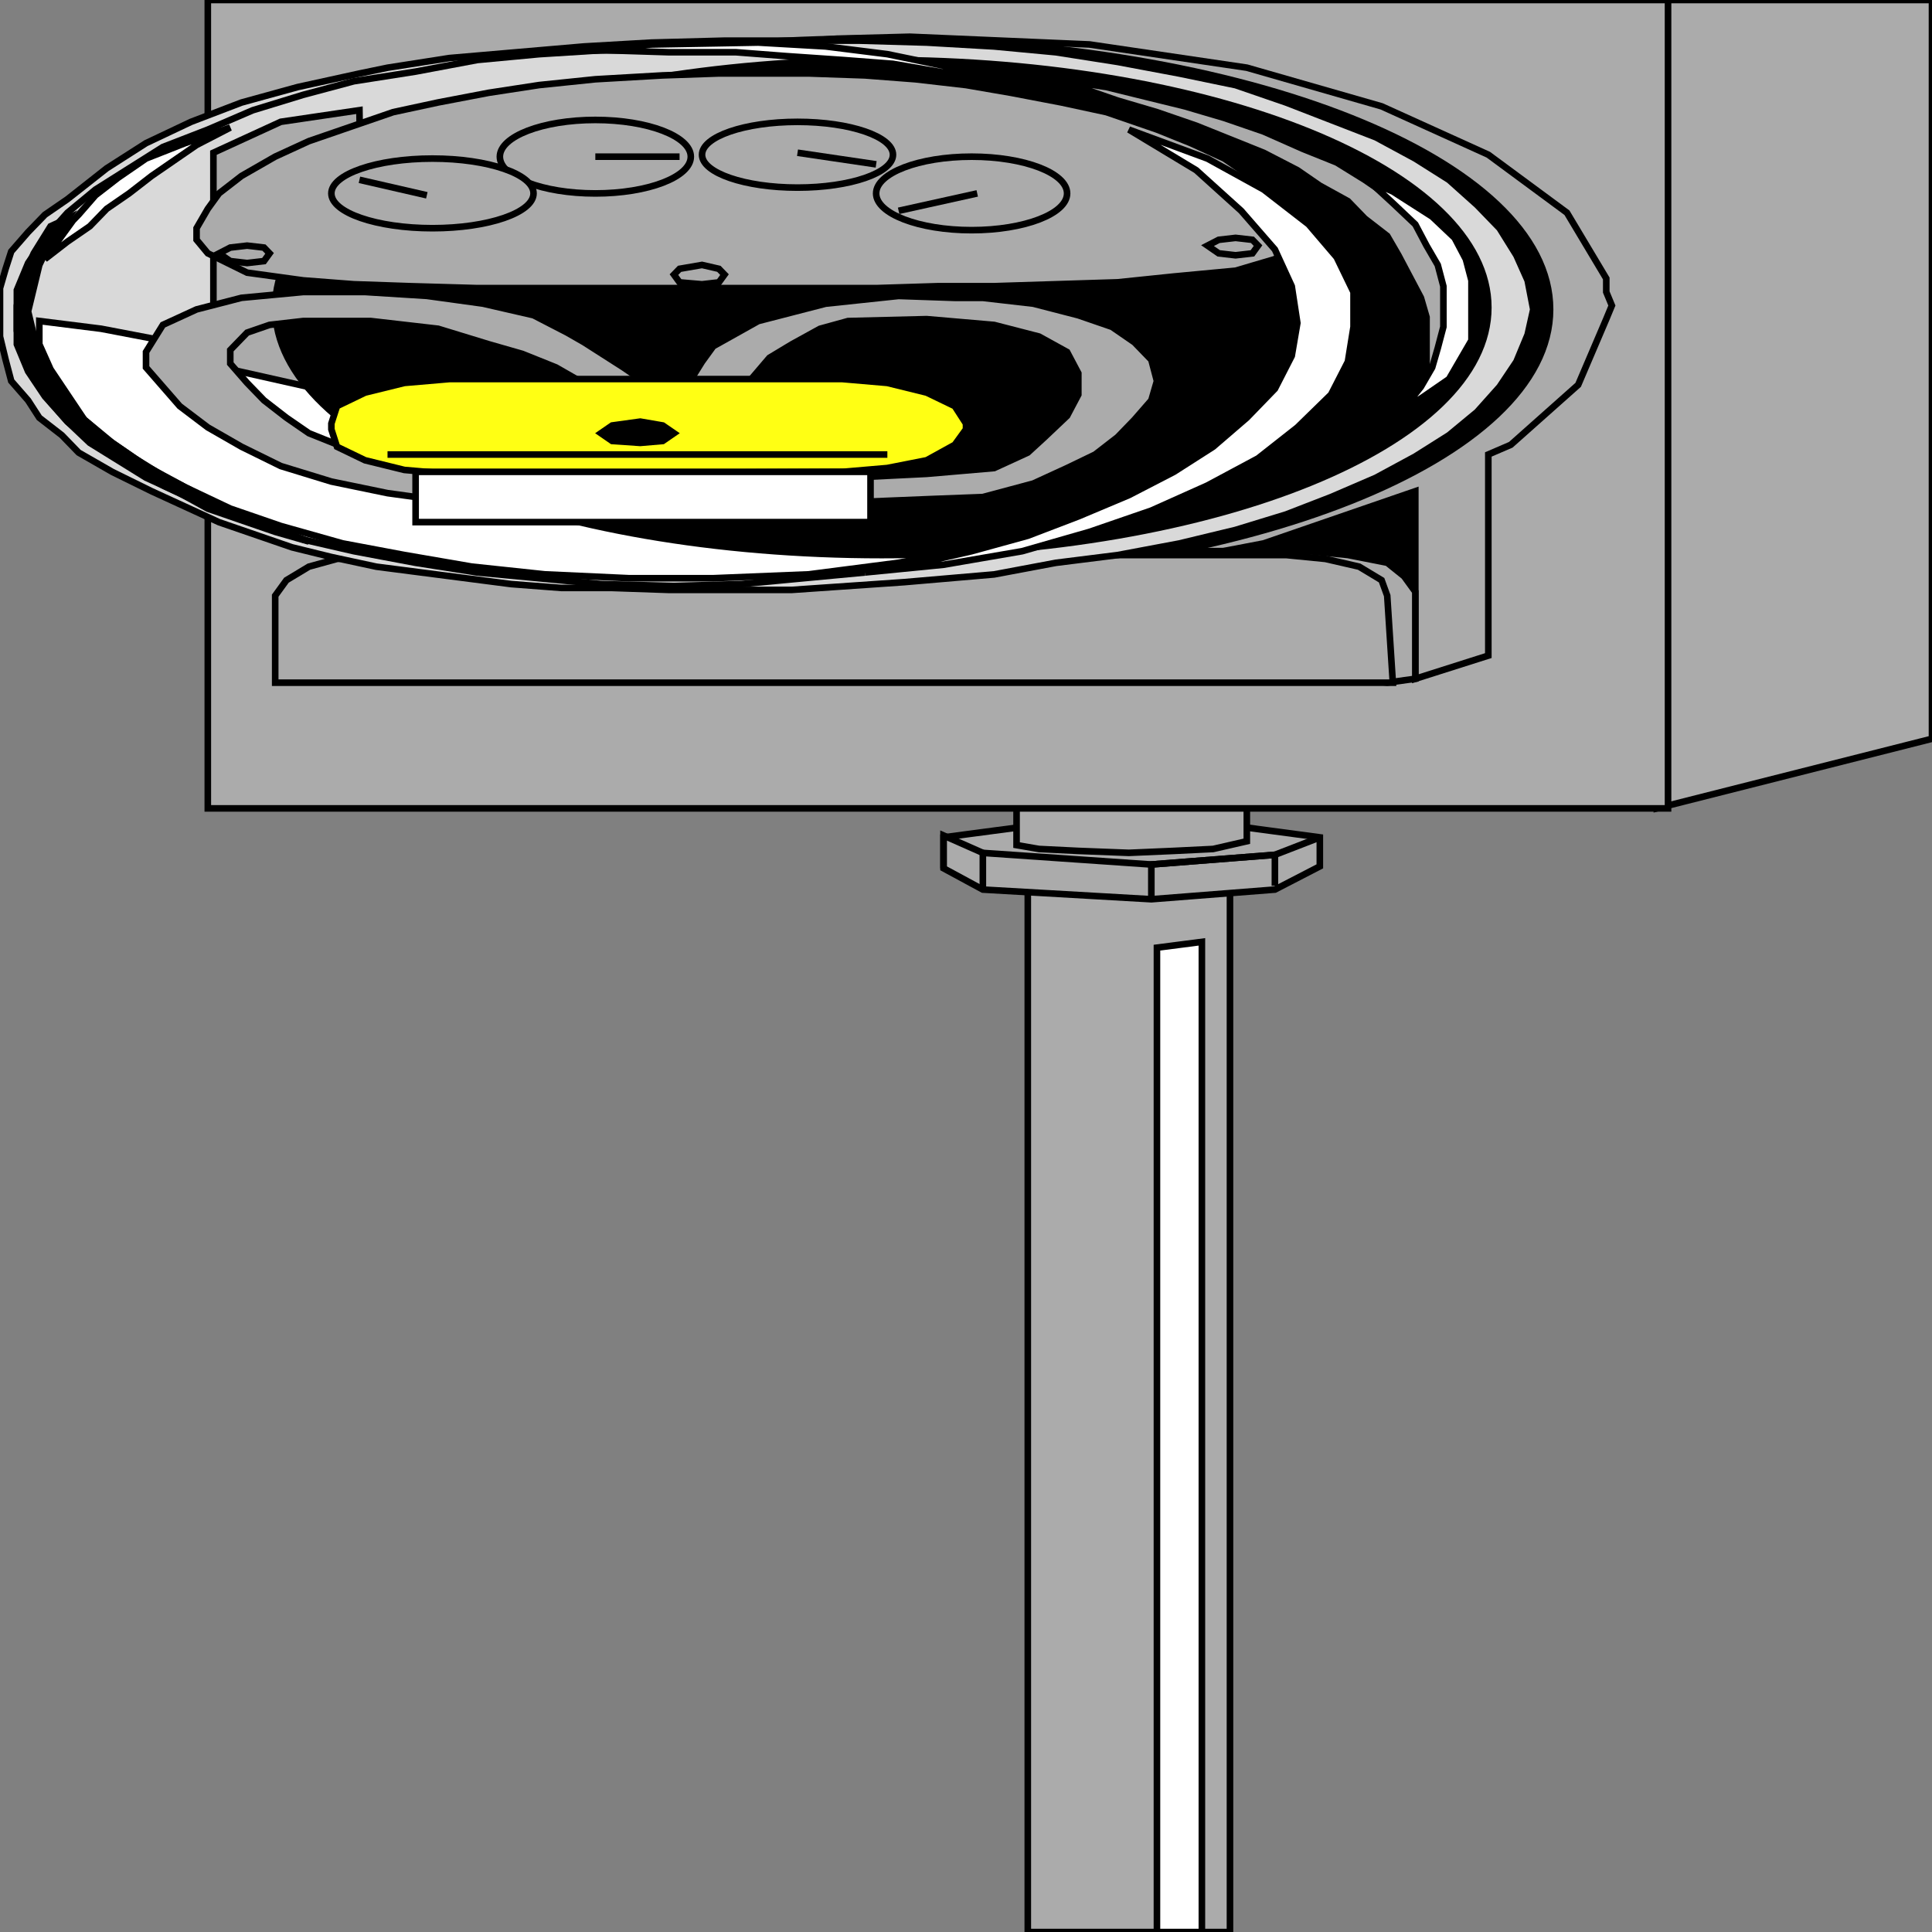 <svg width="150" height="150" viewBox="0 0 150 150" fill="none" xmlns="http://www.w3.org/2000/svg">
<rect x="0" y="0" width="150" height="150" fill="#808080" stroke="none"/>
<g clip-path="url(#clip0_2109_222438)">
<path d="M79.797 68.172H95.495V150.004H79.797V68.172Z" fill="#ABABAB" stroke="black" stroke-width="0.512"/>
<path d="M102.471 65.012V67.264L98.983 69.066L89.39 69.817L76.308 69.066L73.256 67.414V65.012L78.924 64.261L85.901 63.961H94.622L102.471 65.012Z" fill="#ABABAB" stroke="black" stroke-width="0.512"/>
<path d="M96.803 62.461V65.314L94.186 65.914L91.134 66.064L87.646 66.215L83.721 66.064L80.669 65.914L78.925 65.614V62.461H96.803Z" fill="#ABABAB" stroke="black" stroke-width="0.512"/>
<path d="M128.633 0H150V57.357L128.633 62.763L127.325 0H128.633Z" fill="#ABABAB" stroke="black" stroke-width="0.512"/>
<path d="M16.134 0H129.506V62.763H16.134V0Z" fill="#ABABAB" stroke="black" stroke-width="0.512"/>
<path d="M89.825 73.576L93.314 73.125V150.002H89.825V73.576Z" fill="white" stroke="black" stroke-width="0.512"/>
<path d="M89.39 67.12L76.309 66.219V69.072" stroke="black" stroke-width="0.512"/>
<path d="M76.308 66.219L73.256 64.867V67.42" stroke="black" stroke-width="0.512"/>
<path d="M102.471 65.016L98.982 66.367" stroke="black" stroke-width="0.512"/>
<path d="M98.983 66.367L89.39 67.118" stroke="black" stroke-width="0.512"/>
<path d="M98.983 68.77V66.367L89.39 67.118V69.821" stroke="black" stroke-width="0.512"/>
<path d="M90.262 37.234H113.808V51.349H90.262V37.234Z" fill="black" stroke="black" stroke-width="0.512"/>
<path d="M70.64 2.852L84.593 3.452L96.803 5.254L107.268 8.257L115.553 12.011L121.657 16.515L124.71 21.62V22.671L125.146 23.722L124.71 24.773L122.529 29.879L117.297 34.533L115.553 35.284V50.9L109.884 52.701V38.137L98.111 42.191L86.338 44.443H73.692L62.791 3.152L64.971 3.002L70.64 2.852Z" fill="#ABABAB" stroke="black" stroke-width="0.512"/>
<path d="M67.587 45.042C96.726 45.042 120.348 35.631 120.348 24.021C120.348 12.411 96.726 3 67.587 3C38.447 3 14.825 12.411 14.825 24.021C14.825 35.631 38.447 45.042 67.587 45.042Z" fill="black" stroke="black" stroke-width="0.512"/>
<path d="M31.395 42.789H101.599L104.651 43.089L107.703 43.69L109.011 44.741L109.884 45.942V52.699L107.703 52.999L25.727 43.69L28.343 43.089L31.395 42.789Z" fill="#ABABAB" stroke="black" stroke-width="0.512"/>
<path d="M29.651 43.094H99.855L102.907 43.394L105.523 43.995L107.267 45.046L107.703 46.247L108.139 53.004H21.366V46.247L22.238 45.046L23.983 43.995L26.163 43.394L29.651 43.094Z" fill="#ABABAB" stroke="black" stroke-width="0.512"/>
<path d="M66.715 3.156L71.948 3.306L77.18 3.607L81.977 4.057L86.773 4.808L91.57 5.709L95.93 6.61L99.855 7.961L103.343 9.312L106.831 10.664L109.884 12.315L112.5 13.967L114.68 15.919L116.424 17.721L117.733 19.823L118.605 21.775L119.041 24.027L118.605 25.979L117.733 28.081L116.424 30.033L114.68 31.985L112.5 33.787L109.884 35.438L106.831 37.09L103.343 38.592L99.855 39.943L95.93 41.144L91.57 42.195L86.773 43.096L81.977 43.697L77.18 44.598L70.204 45.198L61.483 45.799H56.686H51.889L47.529 45.649H43.605L39.68 45.348L32.703 44.447L29.215 43.997L25.727 43.246L22.674 42.496L20.058 41.595L17.006 40.544L14.389 39.342L11.773 38.141L8.721 36.64L6.105 35.138L4.797 33.787L3.052 32.435L2.18 31.084L0.872 29.583L0.436 27.931L0 26.129V24.327V22.375L0.436 20.874L0.872 19.523L2.18 18.021L3.488 16.67L5.233 15.469L8.285 13.066L11.337 11.114L14.826 9.463L18.75 7.961L23.11 6.76L27.907 5.709L30.087 5.258L34.884 4.508L40.116 4.057L45.349 3.607L50.581 3.306L56.25 3.156H61.483H66.715Z" fill="#D9D9D9" stroke="black" stroke-width="0.512"/>
<path d="M16.569 30.777V11.858L21.802 9.456L27.907 8.555L28.343 37.984L16.569 30.777Z" fill="#ABABAB" stroke="black" stroke-width="0.512"/>
<path d="M3.053 24.922V26.724L3.925 28.676L5.233 30.628L6.541 32.58L8.721 34.381L11.338 36.183L14.39 37.835L17.878 39.486L21.803 40.838L26.599 42.189L31.396 43.09L36.628 43.991L42.297 44.592L48.838 44.892H55.378L62.791 44.592L69.768 43.691L74.564 42.79L76.745 41.889L17.878 28.676L14.826 27.324L11.774 26.273L7.849 25.523L3.053 24.922Z" fill="white" stroke="black" stroke-width="0.512"/>
<path d="M68.459 43.095C94.468 43.095 115.552 34.49 115.552 23.875C115.552 13.261 94.468 4.656 68.459 4.656C42.45 4.656 21.366 13.261 21.366 23.875C21.366 34.49 42.45 43.095 68.459 43.095Z" fill="black" stroke="black" stroke-width="0.512"/>
<path d="M58.43 5.703H62.791L67.151 5.853L71.076 6.154L75 6.604L78.489 7.205L82.413 7.955L85.901 8.706L89.826 10.057L92.442 11.108L95.058 12.31L96.802 13.511L98.547 14.712L100.291 16.364L101.163 17.865V18.166V18.616L98.983 20.117L95.93 21.018L91.134 21.469L86.773 21.919L81.977 22.07L77.18 22.22H72.82L68.023 22.37H63.663H48.401H47.529H46.221H37.064L31.831 22.22L27.471 22.07L23.547 21.769L19.186 21.169L16.134 19.667L15.262 18.616V18.166V17.715L16.134 16.214L17.006 15.012L18.75 13.661L21.366 12.16L23.983 10.958L26.599 10.057L30.523 8.706L34.012 7.955L37.936 7.205L41.861 6.604L46.221 6.154L51.454 5.853L55.814 5.703H57.994H58.43Z" fill="#ABABAB" stroke="black" stroke-width="0.512"/>
<path d="M46.221 15.018C50.315 15.018 53.634 13.741 53.634 12.165C53.634 10.59 50.315 9.312 46.221 9.312C42.127 9.312 38.809 10.59 38.809 12.165C38.809 13.741 42.127 15.018 46.221 15.018Z" fill="#ABABAB" stroke="black" stroke-width="0.512"/>
<path d="M33.575 17.718C37.91 17.718 41.424 16.508 41.424 15.015C41.424 13.523 37.91 12.312 33.575 12.312C29.241 12.312 25.727 13.523 25.727 15.015C25.727 16.508 29.241 17.718 33.575 17.718Z" fill="#ABABAB" stroke="black" stroke-width="0.512"/>
<path d="M75.436 17.87C79.53 17.87 82.849 16.593 82.849 15.017C82.849 13.441 79.53 12.164 75.436 12.164C71.342 12.164 68.023 13.441 68.023 15.017C68.023 16.593 71.342 17.87 75.436 17.87Z" fill="#ABABAB" stroke="black" stroke-width="0.512"/>
<path d="M61.919 14.566C66.013 14.566 69.331 13.423 69.331 12.014C69.331 10.604 66.013 9.461 61.919 9.461C57.825 9.461 54.506 10.604 54.506 12.014C54.506 13.423 57.825 14.566 61.919 14.566Z" fill="#ABABAB" stroke="black" stroke-width="0.512"/>
<path d="M27.907 13.961L33.14 15.162" stroke="black" stroke-width="0.512"/>
<path d="M46.221 12.164H52.761" stroke="black" stroke-width="0.512"/>
<path d="M61.919 11.859L68.024 12.76" stroke="black" stroke-width="0.512"/>
<path d="M69.768 16.367L75.872 15.016" stroke="black" stroke-width="0.512"/>
<path d="M19.186 19.07L20.494 19.221L20.93 19.671L20.494 20.271L19.186 20.422L17.878 20.271L17.006 19.671L17.878 19.221L19.186 19.07Z" fill="#ABABAB" stroke="black" stroke-width="0.512"/>
<path d="M54.505 20.57L55.814 20.871L56.25 21.321L55.814 21.922L54.505 22.072L52.761 21.922L52.325 21.321L52.761 20.871L54.505 20.57Z" fill="#ABABAB" stroke="black" stroke-width="0.512"/>
<path d="M95.93 18.469L97.238 18.619L97.674 19.069L97.238 19.67L95.93 19.82L94.622 19.67L93.75 19.069L94.622 18.619L95.93 18.469Z" fill="#ABABAB" stroke="black" stroke-width="0.512"/>
<path d="M50.581 30.029L48.401 28.528L45.349 26.576L44.04 25.825L41.424 24.474L37.5 23.573L33.139 22.972L28.343 22.672H23.546L18.75 23.122L15.261 24.023L12.645 25.224L11.337 27.326V28.528L12.645 30.029L13.953 31.531L16.133 33.182L18.75 34.684L21.802 36.185L25.726 37.387L30.087 38.288L34.447 38.888H37.5V37.236L33.139 36.636L29.651 35.735L26.599 34.684L23.982 33.633L22.238 32.432L20.494 31.08L19.186 29.729L17.878 28.227V27.176L19.186 25.825L20.93 25.224L23.546 24.924H28.779L34.011 25.525L37.936 26.726L40.552 27.477L43.168 28.528L45.785 30.029H50.581Z" fill="#ABABAB" stroke="black" stroke-width="0.512"/>
<path d="M69.767 22.977L64.098 23.577L58.866 24.928L55.377 26.881L54.505 28.082L53.197 30.184L57.558 30.334L59.738 27.781L61.482 26.73L63.662 25.529L65.843 24.928L71.947 24.778L77.18 25.229L80.668 26.13L82.848 27.331L83.721 28.983V30.634L82.848 32.286L81.104 33.938L79.796 35.139L77.18 36.34L71.947 36.79L65.843 37.091L64.971 39.043L72.383 38.742L76.308 38.592L80.232 37.541L82.848 36.34L85.029 35.289L86.773 33.938L88.081 32.586L89.389 31.085L89.825 29.583L89.389 27.931L88.081 26.58L86.337 25.379L83.721 24.478L80.232 23.577L76.308 23.127H74.127L69.767 22.977Z" fill="#ABABAB" stroke="black" stroke-width="0.512"/>
<path d="M34.883 29.43H65.407L68.895 29.73L71.948 30.481L74.128 31.532L75 32.883V33.334L74.128 34.535L71.948 35.736L68.895 36.337L65.407 36.637L34.883 36.787L31.395 36.487L28.343 35.736L26.163 34.685L25.727 33.334V32.883L26.163 31.532L28.343 30.481L31.395 29.73L34.883 29.43Z" fill="#FFFF14" stroke="black" stroke-width="0.512"/>
<path d="M30.087 35.289H68.895" stroke="black" stroke-width="0.512"/>
<path d="M49.71 32.734L51.454 33.035L52.326 33.635L51.454 34.236L49.71 34.386L47.529 34.236L46.657 33.635L47.529 33.035L49.71 32.734Z" fill="black" stroke="black" stroke-width="0.512"/>
<path d="M32.268 36.633H67.587V40.537H32.268V36.633Z" fill="white" stroke="black" stroke-width="0.512"/>
<path d="M3.925 17.569L2.617 19.672L1.745 21.774L1.309 23.726V25.677L1.745 27.629L2.617 29.431L3.925 31.233L5.233 32.734L6.977 34.386L9.157 35.737L11.338 37.089L13.954 38.29L16.134 39.491L21.367 41.293L23.983 42.044L20.931 40.843L17.878 39.641L15.262 38.29L12.646 36.939L10.466 35.587L8.285 34.086L6.541 32.584L5.233 31.083L3.925 29.431L3.053 27.629L2.617 25.978L2.181 24.176L2.617 22.374L3.053 20.572L3.925 18.771L5.233 16.969L3.925 17.569Z" fill="black" stroke="black" stroke-width="0.512"/>
<path d="M81.977 6.156L85.901 6.757L88.953 7.508L92.006 8.258L95.058 9.159L98.11 10.21L101.163 11.562L103.779 12.613L105.959 13.964L107.703 15.165L109.011 16.517L110.756 18.018L111.628 19.52L112.5 21.171V22.823L112.936 23.273L112.5 23.724V25.375L112.064 26.577L111.192 28.979L110.756 28.679V26.276V24.625L110.32 23.123L109.447 21.472L108.575 19.82L107.703 18.318L105.959 16.967L104.651 15.616L102.471 14.415L100.727 13.213L98.11 11.862L95.494 10.811L92.878 9.76L89.825 8.709L86.773 7.808L83.721 6.757L82.849 6.457L81.977 6.156Z" fill="#ABABAB" stroke="black" stroke-width="0.512"/>
<path d="M67.152 44.447L62.355 44.897L57.559 45.348L52.326 45.498L46.657 45.348L41.861 44.897L37.064 44.447L32.268 43.696L27.471 42.795L23.547 41.894L19.622 40.543L16.134 39.342L12.646 37.69L10.03 36.188L7.413 34.537L5.233 32.735L3.489 30.783L2.181 28.831L1.309 26.729V24.627V22.525L2.181 20.423L3.489 18.471L5.233 16.519L7.413 14.717L10.03 13.065L12.646 11.414L16.134 10.062L19.622 8.561L23.547 7.36L27.471 6.309L32.268 5.558L37.064 4.657L41.861 4.207L46.657 3.906H52.326" stroke="black" stroke-width="0.512"/>
<path d="M17.878 9.906L14.389 11.107L11.337 12.309L9.157 13.81L7.413 15.162L6.105 16.663L5.669 17.113L3.488 20.116L5.232 18.765L6.977 17.564L8.285 16.213L10.029 15.011L11.773 13.66L13.517 12.459L15.261 11.258L17.878 9.906Z" fill="white" stroke="black" stroke-width="0.512"/>
<path d="M58.867 3.305L50.582 3.455L41.425 4.055L47.093 3.905L51.89 4.055H57.123L61.047 4.356L65.407 4.656L69.332 4.956L72.82 5.557L76.308 6.158L73.256 5.106L68.896 4.206L64.099 3.605L58.867 3.305Z" fill="white" stroke="black" stroke-width="0.512"/>
<path d="M87.646 10.062L92.878 13.216L96.367 16.369L98.983 19.372L100.291 22.225L100.727 25.078L100.291 27.63L98.983 30.183L96.802 32.435L94.186 34.687L91.134 36.639L87.646 38.441L83.721 40.093L79.797 41.594L75.436 42.795L71.512 43.696L67.151 44.447L73.256 43.846L79.361 42.795L84.593 41.294L89.39 39.642L93.75 37.69L97.675 35.588L100.727 33.186L103.343 30.633L104.651 28.081L105.087 25.378V22.675L103.779 19.972L101.599 17.42L98.111 14.717L93.75 12.315L87.646 10.062Z" fill="white" stroke="black" stroke-width="0.512"/>
<path d="M112.5 29.433L113.372 27.931L114.244 26.43V24.778V24.327V24.027V23.577V21.775L113.808 20.123L112.936 18.471L111.192 16.82L108.14 14.868L106.396 14.117L106.832 14.568L108.14 15.769L109.884 17.421L110.756 19.072L111.628 20.574L112.064 22.225V23.877V25.378L111.628 27.03L111.192 28.532L110.32 30.033L109.012 31.685L108.576 31.985L110.32 30.934L112.5 29.433Z" fill="white" stroke="black" stroke-width="0.512"/>
</g>
<defs>
<clipPath id="clip0_2109_222438">
<rect width="150" height="150" fill="white"/>
</clipPath>
</defs>
</svg>
